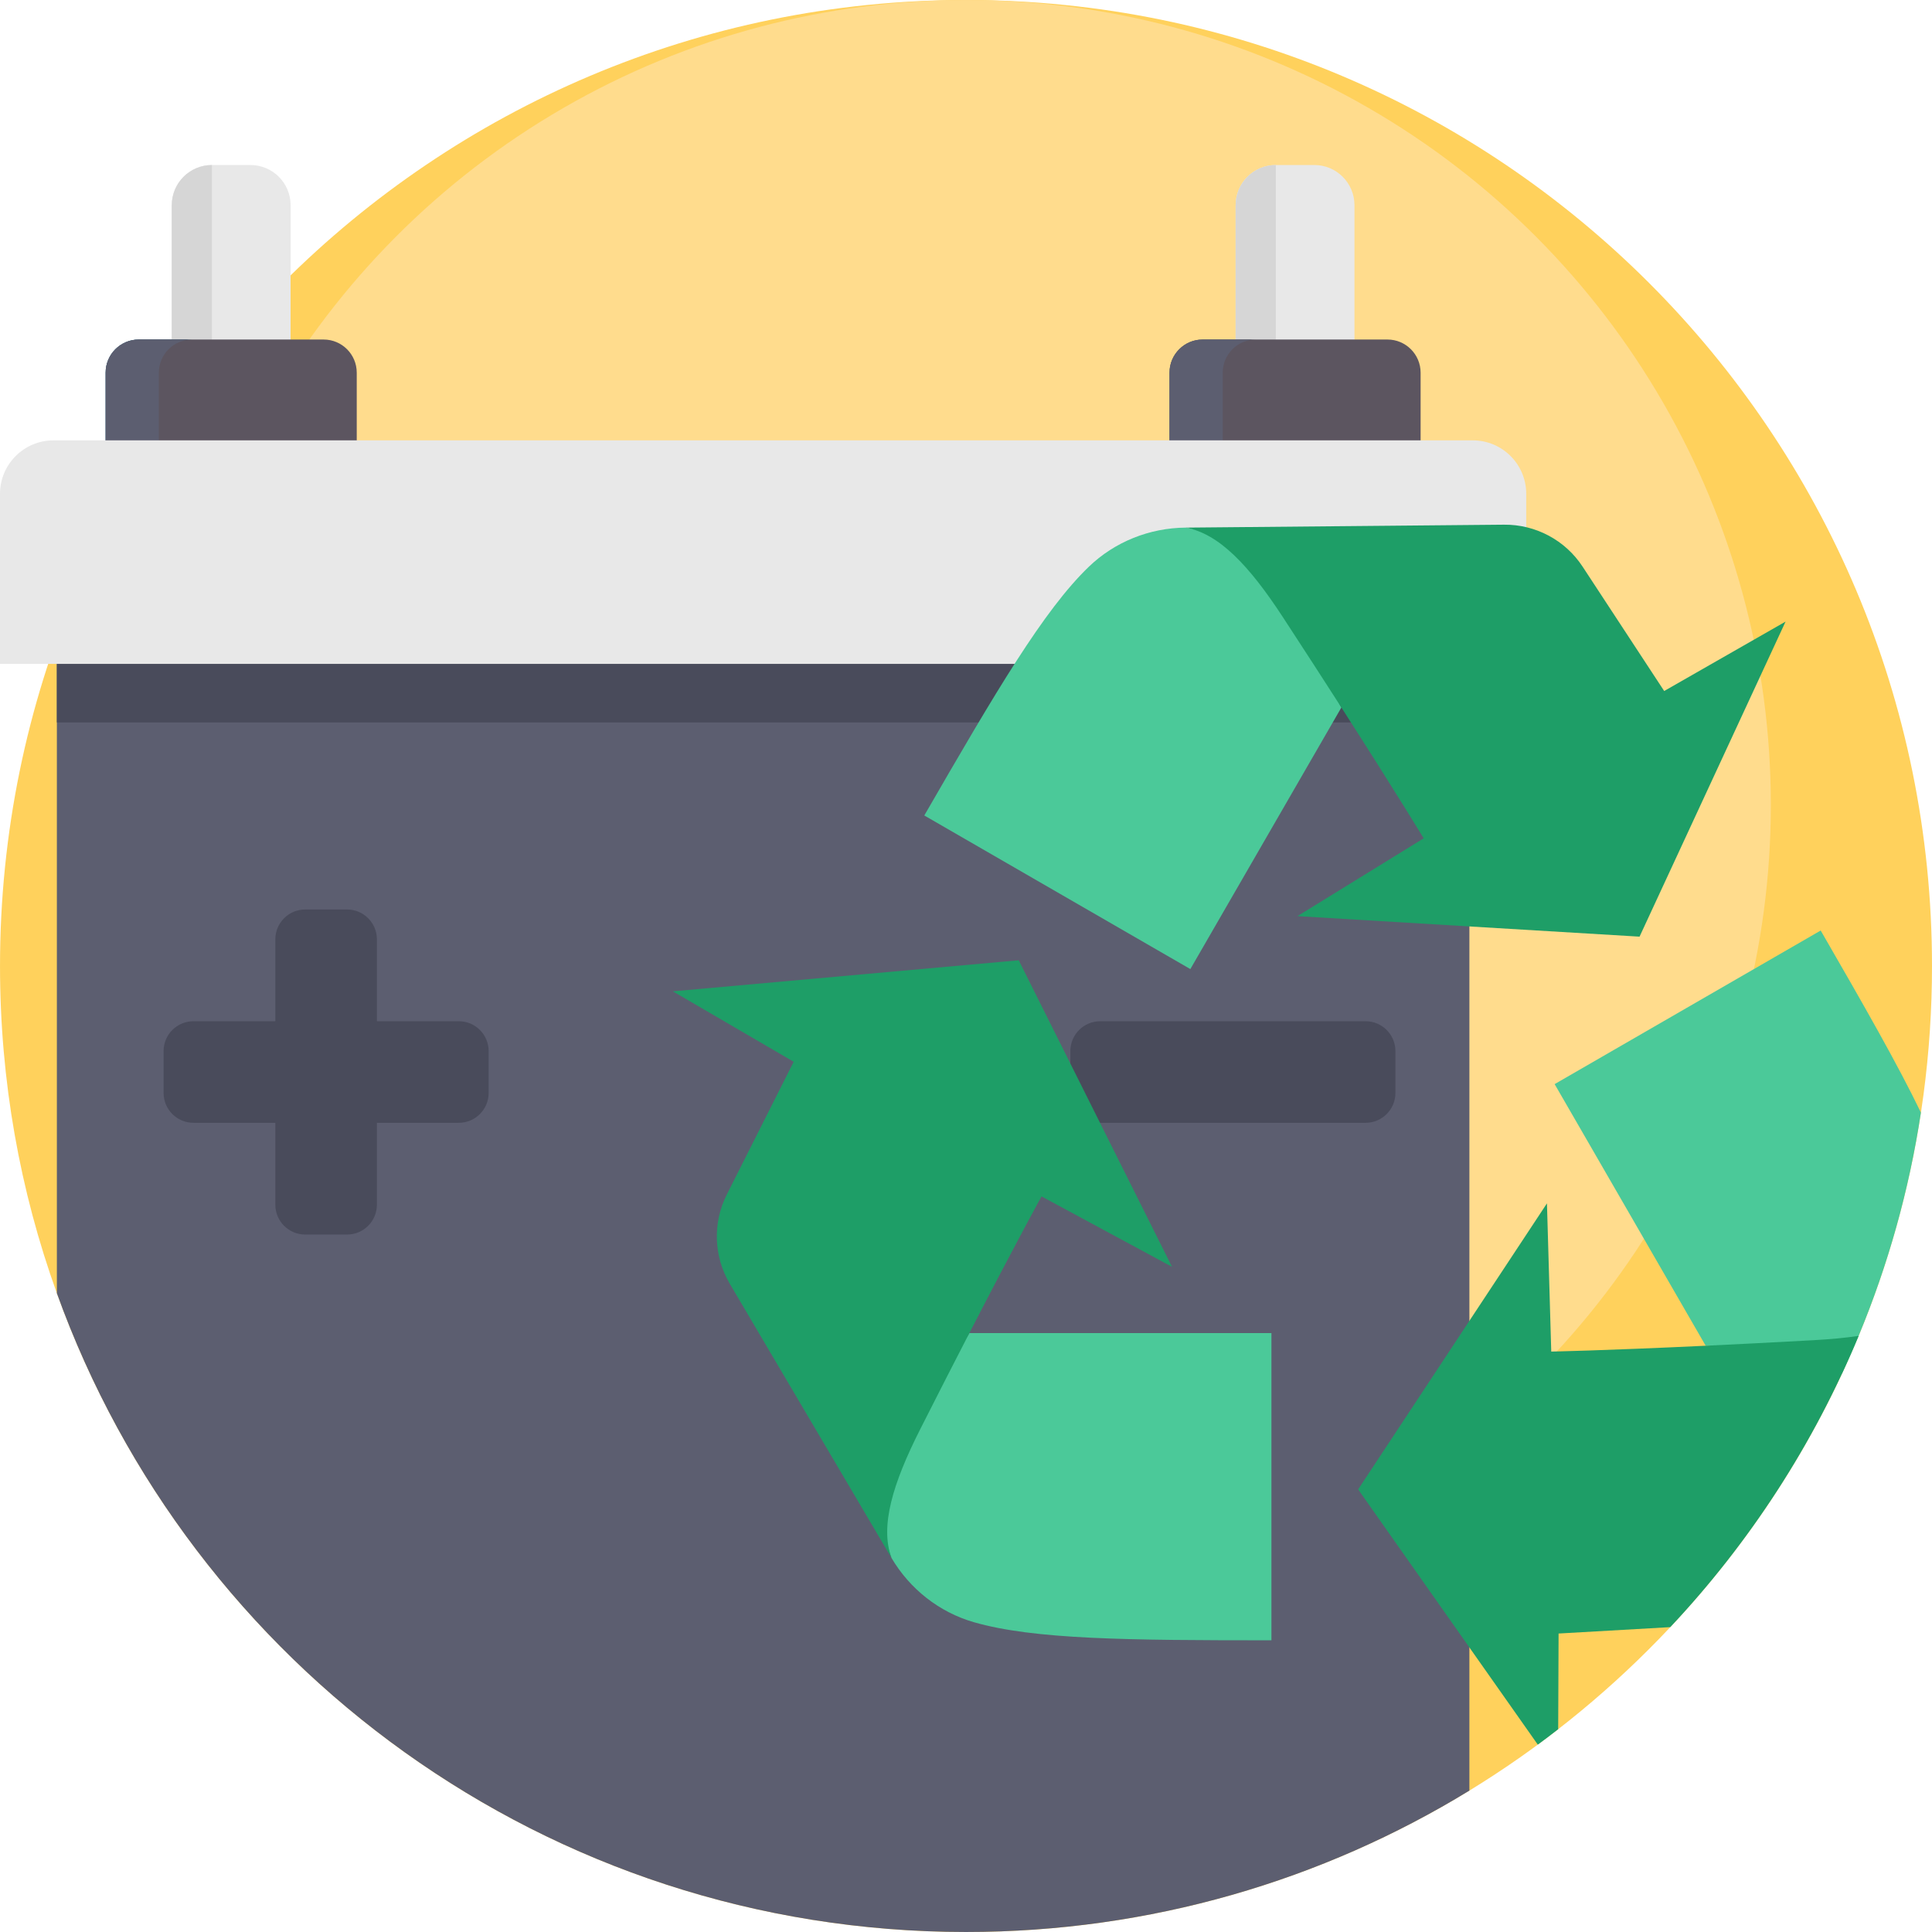 <?xml version="1.0" encoding="iso-8859-1"?>
<!-- Generator: Adobe Illustrator 19.0.0, SVG Export Plug-In . SVG Version: 6.00 Build 0)  -->
<svg version="1.1" id="Capa_1" xmlns="http://www.w3.org/2000/svg" xmlns:xlink="http://www.w3.org/1999/xlink" x="0px" y="0px"
	 viewBox="0 0 512 512" style="enable-background:new 0 0 512 512;" xml:space="preserve">
<path style="fill:#FFD15C;" d="M512,256c0,92.504-49.068,173.556-122.597,218.529c-38.849,23.771-84.521,37.47-133.401,37.47
	c-110.947,0-205.405-70.572-240.931-169.272C5.311,315.642,0.003,286.438,0.003,256c0-141.384,114.614-255.998,255.998-255.998
	S512,114.616,512,256z"/>
<circle style="fill:#FFDC8D;" cx="255.998" cy="213.304" r="213.294"/>
<path style="fill:#5C5E70;" d="M389.403,167.245v307.283c-38.849,23.771-84.521,37.47-133.401,37.47
	c-110.947,0-205.405-70.572-240.931-169.272v-175.48H389.403z"/>
<g>
	<path style="fill:#E8E8E8;" d="M358.947,92.75h-31.493V54.377c0-5.88,4.767-10.646,10.646-10.646h10.201
		c5.88,0,10.646,4.767,10.646,10.646V92.75H358.947z"/>
	<path style="fill:#E8E8E8;" d="M77.013,92.75H45.52V54.377c0-5.88,4.767-10.646,10.646-10.646h10.201
		c5.88,0,10.646,4.767,10.646,10.646V92.75H77.013z"/>
</g>
<g>
	<path style="fill:#D6D6D6;" d="M56.166,92.75H45.521V54.377c0-5.88,4.767-10.646,10.646-10.646l0,0v49.02H56.166z"/>
	<path style="fill:#D6D6D6;" d="M338.101,92.75h-10.646V54.377c0-5.88,4.767-10.646,10.646-10.646l0,0V92.75z"/>
</g>
<path style="fill:#5C5560;" d="M367.688,89.978h-48.974c-4.852,0-8.786,3.934-8.786,8.786v20.153h66.547V98.764
	C376.474,93.911,372.54,89.978,367.688,89.978z"/>
<path style="fill:#5C5E70;" d="M332.82,89.978h-14.106c-4.852,0-8.786,3.934-8.786,8.786v20.153h14.106V98.764
	C324.033,93.911,327.967,89.978,332.82,89.978z"/>
<path style="fill:#279FC9;" d="M50.886,89.978H36.78c-4.852,0-8.786,3.934-8.786,8.786v20.153H42.1V98.764
	C42.1,93.911,46.033,89.978,50.886,89.978z"/>
<rect x="15.066" y="167.245" style="fill:#494B5B;" width="374.332" height="24.21"/>
<path style="fill:#5C5560;" d="M85.754,89.978H36.78c-4.852,0-8.786,3.934-8.786,8.786v20.153h66.547V98.764
	C94.54,93.911,90.607,89.978,85.754,89.978z"/>
<path style="fill:#5C5E70;" d="M50.886,89.978H36.78c-4.852,0-8.786,3.934-8.786,8.786v20.153H42.1V98.764
	C42.1,93.911,46.033,89.978,50.886,89.978z"/>
<path style="fill:#E8E8E8;" d="M404.468,175.934H0v-45.056c0-7.831,6.349-14.18,14.18-14.18h376.108
	c7.831,0,14.18,6.349,14.18,14.18V175.934z"/>
<g>
	<path style="fill:#494B5B;" d="M91.969,241.024H80.883c-4.373,0-7.917,3.545-7.917,7.917v21.694H51.27
		c-4.373,0-7.917,3.545-7.917,7.917v11.086c0,4.373,3.545,7.917,7.917,7.917h21.695v21.695c0,4.373,3.545,7.917,7.917,7.917h11.086
		c4.373,0,7.917-3.545,7.917-7.917v-21.695h21.695c4.373,0,7.917-3.545,7.917-7.917v-11.086c0-4.373-3.545-7.917-7.917-7.917H99.886
		v-21.694C99.886,244.568,96.341,241.024,91.969,241.024z"/>
	<path style="fill:#494B5B;" d="M283.656,278.553v11.086c0,4.373,3.545,7.917,7.917,7.917h70.311c4.373,0,7.917-3.545,7.917-7.917
		v-11.086c0-4.373-3.545-7.917-7.917-7.917h-70.311C287.201,270.636,283.656,274.18,283.656,278.553z"/>
</g>
<path style="fill:#4BC999;" d="M336.943,353.281v81.416c-38.153,0-62.899-0.207-78.853-4.795
	c-9.197-2.646-16.986-8.804-21.848-17.047l0,0c0-0.004,0-0.007-0.003-0.011c-3.045-8.424-7.864-27.793-0.494-42.342
	c4.882-9.642,17.374-9.923,21.143-17.22H336.943z"/>
<path style="fill:#1E9E67;" d="M269.977,254.484l40.618,81.233l-34.581-18.659c0,0-6.375,11.527-19.127,36.223
	c-3.769,7.296-8.095,15.747-12.975,25.389c-7.37,14.549-10.718,25.75-7.674,34.174l-42.861-72.682
	c-4.252-7.216-4.548-16.105-0.775-23.584l17.733-35.199l-32.015-18.663L269.977,254.484z"/>
<path style="fill:#4BC999;" d="M509.064,294.839c-3.135,20.647-8.746,40.469-16.509,59.183c-1.39,3.354-2.853,6.666-4.389,9.947
	c-3.406,1.306-6.98,2.163-10.658,2.361c-10.794,0.596-17.283-10.083-25.485-9.697l-40.03-69.329l70.509-40.709
	C493.913,266.355,502.868,282.007,509.064,294.839z"/>
<path style="fill:#1E9E67;" d="M492.555,354.021c-11.922,28.745-28.933,54.857-49.914,77.186l-29.602,1.693l-0.104,25.359
	c-1.776,1.39-3.584,2.748-5.402,4.086l-47.616-67.646l50.04-75.796l1.139,39.277c0,0,13.166-0.24,40.928-1.546
	c8.202-0.387,17.69-0.867,28.473-1.463C484.875,354.93,488.897,354.565,492.555,354.021z"/>
<path style="fill:#4BC999;" d="M315.454,256.817l-70.508-40.708c19.077-33.042,31.629-54.369,43.579-65.891
	c6.89-6.642,16.117-10.308,25.688-10.397l0,0c0.003,0.002,0.006,0.003,0.011,0.002c8.818,1.576,28.001,7.085,36.917,20.743
	c5.91,9.049-0.093,20.009,4.342,26.922L315.454,256.817z"/>
<path style="fill:#1E9E67;" d="M434.498,248.223l-90.659-5.44l33.449-20.618c0,0-6.795-11.284-21.807-34.677
	c-4.435-6.912-9.589-14.883-15.499-23.931c-8.915-13.657-16.942-22.157-25.759-23.733l84.374-0.778
	c8.376-0.074,16.221,4.113,20.812,11.121l21.617,32.957l32.17-18.395L434.498,248.223z"/>
<g>
</g>
<g>
</g>
<g>
</g>
<g>
</g>
<g>
</g>
<g>
</g>
<g>
</g>
<g>
</g>
<g>
</g>
<g>
</g>
<g>
</g>
<g>
</g>
<g>
</g>
<g>
</g>
<g>
</g>
</svg>

